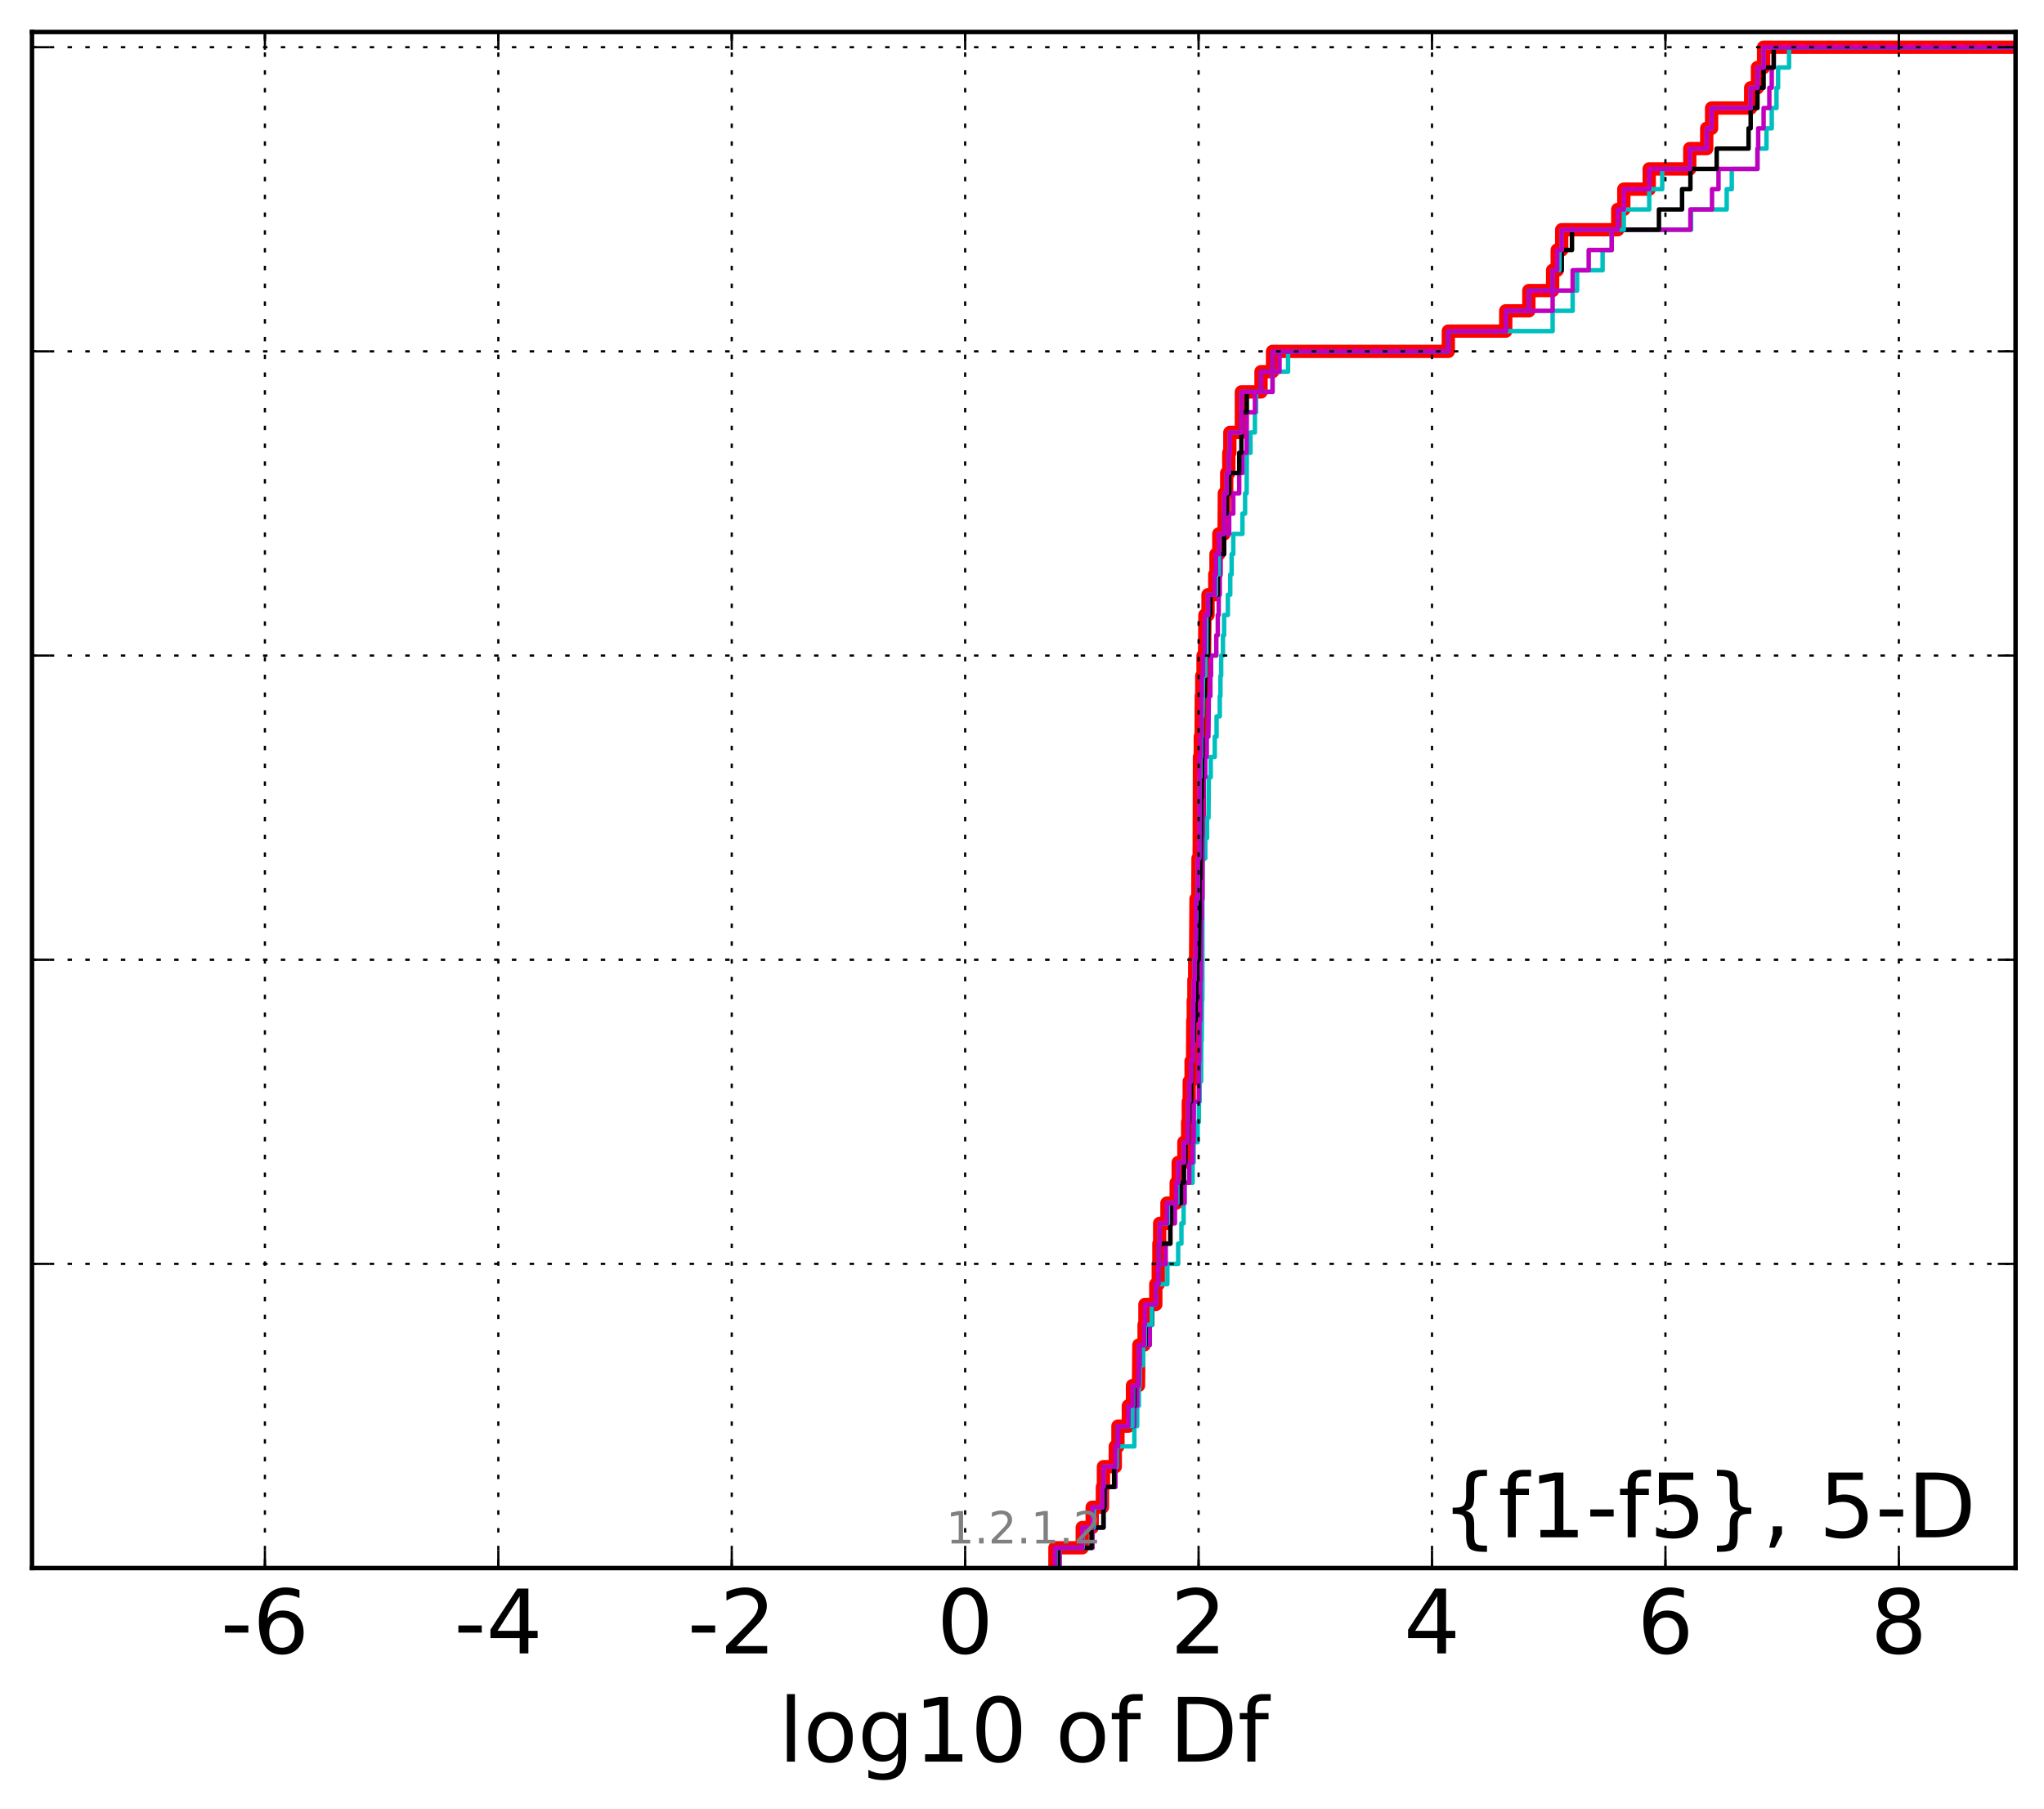 <?xml version="1.0" encoding="utf-8" standalone="no"?>
<!DOCTYPE svg PUBLIC "-//W3C//DTD SVG 1.1//EN"
  "http://www.w3.org/Graphics/SVG/1.1/DTD/svg11.dtd">
<!-- Created with matplotlib (http://matplotlib.org/) -->
<svg height="407pt" version="1.1" viewBox="0 0 460 407" width="460pt" xmlns="http://www.w3.org/2000/svg" xmlns:xlink="http://www.w3.org/1999/xlink">
 <defs>
  <style type="text/css">
*{stroke-linecap:butt;stroke-linejoin:round;stroke-miterlimit:100000;}
  </style>
 </defs>
 <g id="figure_1">
  <g id="patch_1">
   <path d="M 0 407.712 
L 460.8 407.712 
L 460.8 0 
L 0 0 
z
" style="fill:#ffffff;"/>
  </g>
  <g id="axes_1">
   <g id="patch_2">
    <path d="M 7.2 352.8 
L 453.6 352.8 
L 453.6 7.2 
L 7.2 7.2 
z
" style="fill:#ffffff;"/>
   </g>
   <g id="line2d_1">
    <path clip-path="url(#pb4bf74ce13)" d="M 237.415 352.8 
L 237.415 348.238 
L 243.56 348.238 
L 243.56 343.675 
L 245.795 343.675 
L 245.795 339.113 
L 248.097 339.113 
L 248.097 334.55 
L 248.33 334.55 
L 248.33 329.988 
L 250.994 329.988 
L 250.994 325.426 
L 251.594 325.426 
L 251.594 320.863 
L 253.936 320.863 
L 253.936 316.301 
L 254.866 316.301 
L 254.866 311.739 
L 256.217 311.739 
L 256.306 302.614 
L 257.477 302.614 
L 257.477 298.051 
L 257.67 298.051 
L 257.67 293.489 
L 260.111 293.489 
L 260.111 288.927 
L 260.667 288.927 
L 260.667 284.364 
L 260.811 284.364 
L 260.811 279.802 
L 260.984 279.802 
L 260.984 275.24 
L 262.625 275.24 
L 262.625 270.677 
L 264.7 270.677 
L 264.7 266.115 
L 265.158 266.115 
L 265.158 261.552 
L 266.434 261.552 
L 266.434 256.99 
L 267.28 256.99 
L 267.28 252.428 
L 267.429 252.428 
L 267.429 247.865 
L 267.64 247.865 
L 267.64 243.303 
L 268.057 243.303 
L 268.057 238.741 
L 268.393 238.741 
L 268.437 229.616 
L 268.545 229.616 
L 268.545 225.053 
L 268.688 225.053 
L 268.688 220.491 
L 268.865 220.491 
L 268.865 215.929 
L 269.07 215.929 
L 269.165 202.242 
L 269.566 202.242 
L 269.615 193.117 
L 269.878 193.117 
L 269.937 170.305 
L 270.129 170.305 
L 270.129 165.743 
L 270.311 165.743 
L 270.354 156.618 
L 270.459 156.618 
L 270.459 152.055 
L 270.749 152.055 
L 270.749 147.493 
L 271.084 147.493 
L 271.164 138.368 
L 271.866 138.368 
L 271.866 133.806 
L 273.383 133.806 
L 273.383 129.244 
L 273.662 129.244 
L 273.662 124.681 
L 274.295 124.681 
L 274.295 120.119 
L 275.486 120.119 
L 275.532 110.994 
L 276.066 110.994 
L 276.066 106.432 
L 276.542 106.432 
L 276.542 101.869 
L 276.777 101.869 
L 276.777 97.307 
L 279.373 97.307 
L 279.373 88.182 
L 283.793 88.182 
L 283.793 83.62 
L 286.385 83.62 
L 286.385 79.057 
L 325.945 79.057 
L 325.945 74.495 
L 338.867 74.495 
L 338.867 69.933 
L 344.069 69.933 
L 344.069 65.37 
L 349.417 65.37 
L 349.417 60.808 
L 350.451 60.808 
L 350.451 56.246 
L 351.458 56.246 
L 351.458 51.683 
L 364.071 51.683 
L 364.071 47.121 
L 365.438 47.121 
L 365.438 42.558 
L 371.154 42.558 
L 371.154 37.996 
L 380.28 37.996 
L 380.28 33.434 
L 384.098 33.434 
L 384.098 28.871 
L 385.196 28.871 
L 385.196 24.309 
L 393.987 24.309 
L 393.987 19.747 
L 395.512 19.747 
L 395.512 15.184 
L 396.896 15.184 
L 396.896 10.622 
L 396.896 10.622 
L 453.6 10.622 
L 453.6 10.622 
" style="fill:none;stroke:#ff0000;stroke-linecap:square;stroke-width:3.0;"/>
   </g>
   <g id="line2d_2">
    <path clip-path="url(#pb4bf74ce13)" d="M 238.454 352.8 
L 238.454 348.238 
L 245.864 348.238 
L 245.864 343.675 
L 248.33 343.675 
L 248.33 339.113 
L 248.668 339.113 
L 248.668 334.55 
L 251.01 334.55 
L 251.01 329.988 
L 251.365 329.988 
L 251.365 325.426 
L 255.284 325.426 
L 255.284 320.863 
L 255.917 320.863 
L 255.917 316.301 
L 256.306 316.301 
L 256.306 311.739 
L 256.528 311.739 
L 256.528 307.176 
L 257.278 307.176 
L 257.278 302.614 
L 258.757 302.614 
L 258.757 298.051 
L 259.251 298.051 
L 259.251 293.489 
L 260.111 293.489 
L 260.111 288.927 
L 262.713 288.927 
L 262.713 284.364 
L 265.143 284.364 
L 265.143 279.802 
L 265.876 279.802 
L 265.876 275.24 
L 266.37 275.24 
L 266.37 270.677 
L 266.581 270.677 
L 266.581 266.115 
L 268.393 266.115 
L 268.393 261.552 
L 268.643 261.552 
L 268.643 256.99 
L 269.527 256.99 
L 269.527 252.428 
L 269.803 252.428 
L 269.803 247.865 
L 269.987 247.865 
L 269.987 243.303 
L 270.311 243.303 
L 270.348 234.178 
L 270.44 234.178 
L 270.511 225.053 
L 270.6 225.053 
L 270.6 193.117 
L 271.25 193.117 
L 271.25 188.554 
L 271.648 188.554 
L 271.648 183.992 
L 271.972 183.992 
L 272.048 174.867 
L 272.476 174.867 
L 272.476 170.305 
L 273.382 170.305 
L 273.382 165.743 
L 273.788 165.743 
L 273.788 161.18 
L 274.507 161.18 
L 274.507 156.618 
L 274.662 156.618 
L 274.662 152.055 
L 274.823 152.055 
L 274.823 147.493 
L 275.227 147.493 
L 275.227 142.931 
L 275.489 142.931 
L 275.489 138.368 
L 276.331 138.368 
L 276.331 133.806 
L 276.867 133.806 
L 276.867 129.244 
L 277.176 129.244 
L 277.176 124.681 
L 277.55 124.681 
L 277.55 120.119 
L 279.608 120.119 
L 279.608 115.556 
L 280.205 115.556 
L 280.205 110.994 
L 280.557 110.994 
L 280.596 101.869 
L 281.423 101.869 
L 281.423 97.307 
L 282.414 97.307 
L 282.414 92.745 
L 282.687 92.745 
L 282.687 88.182 
L 286.385 88.182 
L 286.385 83.62 
L 289.878 83.62 
L 289.878 79.057 
L 325.945 79.057 
L 325.945 74.495 
L 349.417 74.495 
L 349.417 69.933 
L 353.922 69.933 
L 353.922 65.37 
L 354.93 65.37 
L 354.93 60.808 
L 360.665 60.808 
L 360.665 56.246 
L 362.721 56.246 
L 362.721 51.683 
L 380.575 51.683 
L 380.575 47.121 
L 388.596 47.121 
L 388.596 42.558 
L 389.738 42.558 
L 389.738 37.996 
L 395.512 37.996 
L 395.512 33.434 
L 397.545 33.434 
L 397.545 28.871 
L 398.73 28.871 
L 398.73 24.309 
L 399.798 24.309 
L 399.798 19.747 
L 400.16 19.747 
L 400.16 15.184 
L 402.628 15.184 
L 402.628 10.622 
L 402.628 10.622 
L 453.6 10.622 
L 453.6 10.622 
" style="fill:none;stroke:#00bfbf;stroke-linecap:square;"/>
   </g>
   <g id="line2d_3">
    <path clip-path="url(#pb4bf74ce13)" d="M 238.454 352.8 
L 238.454 348.238 
L 245.864 348.238 
L 245.864 343.675 
L 248.33 343.675 
L 248.33 339.113 
L 248.668 339.113 
L 248.668 334.55 
L 251.01 334.55 
L 251.01 329.988 
L 251.365 329.988 
L 251.365 325.426 
L 251.594 325.426 
L 251.594 320.863 
L 255.284 320.863 
L 255.284 316.301 
L 255.917 316.301 
L 255.917 311.739 
L 256.306 311.739 
L 256.306 307.176 
L 256.528 307.176 
L 256.528 302.614 
L 258.757 302.614 
L 258.757 298.051 
L 259.251 298.051 
L 259.251 293.489 
L 260.111 293.489 
L 260.111 288.927 
L 260.667 288.927 
L 260.667 284.364 
L 262.343 284.364 
L 262.343 279.802 
L 263.388 279.802 
L 263.388 275.24 
L 264.414 275.24 
L 264.414 270.677 
L 266.581 270.677 
L 266.581 266.115 
L 267.64 266.115 
L 267.64 261.552 
L 268.393 261.552 
L 268.393 256.99 
L 268.643 256.99 
L 268.688 247.865 
L 269.773 247.865 
L 269.803 238.741 
L 269.901 238.741 
L 269.937 229.616 
L 270.124 229.616 
L 270.129 220.491 
L 270.239 220.491 
L 270.311 206.804 
L 270.459 206.804 
L 270.459 202.242 
L 270.6 202.242 
L 270.6 183.992 
L 270.764 183.992 
L 270.875 174.867 
L 271.25 174.867 
L 271.25 170.305 
L 271.586 170.305 
L 271.586 165.743 
L 271.954 165.743 
L 272.048 156.618 
L 272.395 156.618 
L 272.395 152.055 
L 272.549 152.055 
L 272.549 147.493 
L 273.73 147.493 
L 273.73 142.931 
L 274.06 142.931 
L 274.06 138.368 
L 274.27 138.368 
L 274.27 133.806 
L 274.507 133.806 
L 274.507 129.244 
L 274.662 129.244 
L 274.662 124.681 
L 275.489 124.681 
L 275.489 120.119 
L 276.631 120.119 
L 276.631 115.556 
L 277.55 115.556 
L 277.55 110.994 
L 278.883 110.994 
L 278.883 106.432 
L 279.608 106.432 
L 279.608 101.869 
L 280.54 101.869 
L 280.596 92.745 
L 282.414 92.745 
L 282.414 88.182 
L 286.385 88.182 
L 286.385 83.62 
L 287.959 83.62 
L 287.959 79.057 
L 325.945 79.057 
L 325.945 74.495 
L 338.867 74.495 
L 338.867 69.933 
L 349.417 69.933 
L 349.417 65.37 
L 353.922 65.37 
L 353.922 60.808 
L 357.534 60.808 
L 357.534 56.246 
L 362.721 56.246 
L 362.721 51.683 
L 380.426 51.683 
L 380.426 47.121 
L 385.288 47.121 
L 385.288 42.558 
L 386.748 42.558 
L 386.748 37.996 
L 395.512 37.996 
L 395.512 33.434 
L 395.678 33.434 
L 395.678 28.871 
L 396.896 28.871 
L 396.896 24.309 
L 398.19 24.309 
L 398.19 19.747 
L 398.73 19.747 
L 398.73 15.184 
L 399.176 15.184 
L 399.176 10.622 
L 399.176 10.622 
L 453.6 10.622 
L 453.6 10.622 
" style="fill:none;stroke:#bf00bf;stroke-linecap:square;"/>
   </g>
   <g id="line2d_4">
    <path clip-path="url(#pb4bf74ce13)" d="M 238.132 352.8 
L 238.132 348.238 
L 245.639 348.238 
L 245.639 343.675 
L 248.33 343.675 
L 248.33 339.113 
L 248.555 339.113 
L 248.555 334.55 
L 250.725 334.55 
L 250.725 329.988 
L 251.29 329.988 
L 251.29 325.426 
L 251.594 325.426 
L 251.594 320.863 
L 254.866 320.863 
L 254.866 316.301 
L 255.284 316.301 
L 255.284 311.739 
L 256.217 311.739 
L 256.306 302.614 
L 257.804 302.614 
L 257.804 298.051 
L 259.251 298.051 
L 259.251 293.489 
L 260.111 293.489 
L 260.111 288.927 
L 260.667 288.927 
L 260.667 284.364 
L 260.811 284.364 
L 260.811 279.802 
L 263.388 279.802 
L 263.388 275.24 
L 263.548 275.24 
L 263.548 270.677 
L 265.776 270.677 
L 265.776 266.115 
L 266.46 266.115 
L 266.46 261.552 
L 266.768 261.552 
L 266.768 256.99 
L 267.429 256.99 
L 267.429 252.428 
L 267.64 252.428 
L 267.64 247.865 
L 268.057 247.865 
L 268.057 243.303 
L 268.197 243.303 
L 268.197 238.741 
L 268.393 238.741 
L 268.393 234.178 
L 268.688 234.178 
L 268.688 229.616 
L 269.07 229.616 
L 269.07 225.053 
L 269.225 225.053 
L 269.225 220.491 
L 269.429 220.491 
L 269.429 215.929 
L 269.803 215.929 
L 269.901 206.804 
L 269.937 206.804 
L 269.937 197.679 
L 270.129 197.679 
L 270.239 188.554 
L 270.277 188.554 
L 270.311 179.43 
L 270.459 179.43 
L 270.495 170.305 
L 270.6 170.305 
L 270.6 161.18 
L 270.749 161.18 
L 270.749 156.618 
L 271.15 156.618 
L 271.25 147.493 
L 271.866 147.493 
L 271.948 138.368 
L 272.395 138.368 
L 272.395 133.806 
L 274.06 133.806 
L 274.06 129.244 
L 274.295 129.244 
L 274.295 124.681 
L 275.486 124.681 
L 275.489 115.556 
L 276.066 115.556 
L 276.066 110.994 
L 276.631 110.994 
L 276.631 106.432 
L 278.883 106.432 
L 278.883 101.869 
L 279.373 101.869 
L 279.373 92.745 
L 280.596 92.745 
L 280.596 88.182 
L 283.793 88.182 
L 283.793 83.62 
L 286.385 83.62 
L 286.385 79.057 
L 325.945 79.057 
L 325.945 74.495 
L 338.867 74.495 
L 338.867 69.933 
L 344.069 69.933 
L 344.069 65.37 
L 349.417 65.37 
L 349.417 60.808 
L 351.458 60.808 
L 351.458 56.246 
L 353.772 56.246 
L 353.772 51.683 
L 373.346 51.683 
L 373.346 47.121 
L 378.545 47.121 
L 378.545 42.558 
L 380.426 42.558 
L 380.426 37.996 
L 386.337 37.996 
L 386.337 33.434 
L 393.514 33.434 
L 393.514 28.871 
L 393.987 28.871 
L 393.987 24.309 
L 395.512 24.309 
L 395.512 19.747 
L 396.896 19.747 
L 396.896 15.184 
L 399.176 15.184 
L 399.176 10.622 
L 399.176 10.622 
L 453.6 10.622 
L 453.6 10.622 
" style="fill:none;stroke:#000000;stroke-linecap:square;"/>
   </g>
   <g id="line2d_5">
    <path clip-path="url(#pb4bf74ce13)" d="M 237.531 352.8 
L 237.531 348.238 
L 243.672 348.238 
L 243.672 343.675 
L 246.171 343.675 
L 246.171 339.113 
L 248.097 339.113 
L 248.097 334.55 
L 248.33 334.55 
L 248.33 329.988 
L 251.29 329.988 
L 251.29 325.426 
L 251.594 325.426 
L 251.594 320.863 
L 254.866 320.863 
L 254.866 316.301 
L 255.022 316.301 
L 255.022 311.739 
L 256.217 311.739 
L 256.306 302.614 
L 257.67 302.614 
L 257.67 298.051 
L 259.21 298.051 
L 259.21 293.489 
L 260.111 293.489 
L 260.111 288.927 
L 260.667 288.927 
L 260.667 284.364 
L 260.811 284.364 
L 260.811 279.802 
L 260.984 279.802 
L 260.984 275.24 
L 262.839 275.24 
L 262.839 270.677 
L 264.968 270.677 
L 264.968 266.115 
L 265.158 266.115 
L 265.158 261.552 
L 266.434 261.552 
L 266.434 256.99 
L 267.29 256.99 
L 267.29 252.428 
L 267.429 252.428 
L 267.429 247.865 
L 267.64 247.865 
L 267.64 243.303 
L 268.057 243.303 
L 268.057 238.741 
L 268.393 238.741 
L 268.437 229.616 
L 268.545 229.616 
L 268.545 225.053 
L 268.688 225.053 
L 268.688 220.491 
L 268.865 220.491 
L 268.865 215.929 
L 269.07 215.929 
L 269.165 206.804 
L 269.225 206.804 
L 269.225 202.242 
L 269.566 202.242 
L 269.615 193.117 
L 269.878 193.117 
L 269.937 174.867 
L 270.129 174.867 
L 270.129 170.305 
L 270.311 170.305 
L 270.311 165.743 
L 270.459 165.743 
L 270.459 161.18 
L 270.64 161.18 
L 270.749 152.055 
L 271.248 152.055 
L 271.248 147.493 
L 271.486 147.493 
L 271.497 138.368 
L 271.866 138.368 
L 271.866 133.806 
L 273.662 133.806 
L 273.662 129.244 
L 274.295 129.244 
L 274.309 120.119 
L 275.486 120.119 
L 275.532 110.994 
L 276.066 110.994 
L 276.066 106.432 
L 276.542 106.432 
L 276.542 101.869 
L 276.777 101.869 
L 276.777 97.307 
L 279.373 97.307 
L 279.373 88.182 
L 283.793 88.182 
L 283.793 83.62 
L 286.385 83.62 
L 286.385 79.057 
L 325.945 79.057 
L 325.945 74.495 
L 338.867 74.495 
L 338.867 69.933 
L 344.069 69.933 
L 344.069 65.37 
L 349.417 65.37 
L 349.417 60.808 
L 350.966 60.808 
L 350.966 56.246 
L 351.458 56.246 
L 351.458 51.683 
L 365.438 51.683 
L 365.438 47.121 
L 371.154 47.121 
L 371.154 42.558 
L 374.082 42.558 
L 374.082 37.996 
L 380.28 37.996 
L 380.28 33.434 
L 384.098 33.434 
L 384.098 28.871 
L 385.196 28.871 
L 385.196 24.309 
L 393.987 24.309 
L 393.987 19.747 
L 395.512 19.747 
L 395.512 15.184 
L 396.896 15.184 
L 396.896 10.622 
L 396.896 10.622 
L 453.6 10.622 
L 453.6 10.622 
" style="fill:none;stroke:#00bfbf;stroke-linecap:square;"/>
   </g>
   <g id="line2d_6">
    <path clip-path="url(#pb4bf74ce13)" d="M 237.415 352.8 
L 237.415 348.238 
L 243.56 348.238 
L 243.56 343.675 
L 245.795 343.675 
L 245.795 339.113 
L 248.097 339.113 
L 248.097 334.55 
L 248.33 334.55 
L 248.33 329.988 
L 250.994 329.988 
L 250.994 325.426 
L 251.594 325.426 
L 251.594 320.863 
L 253.936 320.863 
L 253.936 316.301 
L 254.866 316.301 
L 254.866 311.739 
L 256.217 311.739 
L 256.306 302.614 
L 257.477 302.614 
L 257.477 298.051 
L 257.67 298.051 
L 257.67 293.489 
L 260.111 293.489 
L 260.111 288.927 
L 260.667 288.927 
L 260.667 284.364 
L 260.811 284.364 
L 260.811 279.802 
L 260.984 279.802 
L 260.984 275.24 
L 262.625 275.24 
L 262.625 270.677 
L 264.7 270.677 
L 264.7 266.115 
L 265.158 266.115 
L 265.158 261.552 
L 266.434 261.552 
L 266.434 256.99 
L 267.28 256.99 
L 267.28 252.428 
L 267.429 252.428 
L 267.429 247.865 
L 267.64 247.865 
L 267.64 243.303 
L 268.057 243.303 
L 268.057 238.741 
L 268.393 238.741 
L 268.437 229.616 
L 268.545 229.616 
L 268.545 225.053 
L 268.688 225.053 
L 268.688 220.491 
L 268.865 220.491 
L 268.865 215.929 
L 269.07 215.929 
L 269.165 202.242 
L 269.566 202.242 
L 269.615 193.117 
L 269.878 193.117 
L 269.937 170.305 
L 270.129 170.305 
L 270.129 165.743 
L 270.311 165.743 
L 270.354 156.618 
L 270.459 156.618 
L 270.459 152.055 
L 270.749 152.055 
L 270.749 147.493 
L 271.084 147.493 
L 271.164 138.368 
L 271.866 138.368 
L 271.866 133.806 
L 273.383 133.806 
L 273.383 129.244 
L 273.662 129.244 
L 273.662 124.681 
L 274.295 124.681 
L 274.295 120.119 
L 275.486 120.119 
L 275.532 110.994 
L 276.066 110.994 
L 276.066 106.432 
L 276.542 106.432 
L 276.542 101.869 
L 276.777 101.869 
L 276.777 97.307 
L 279.373 97.307 
L 279.373 88.182 
L 283.793 88.182 
L 283.793 83.62 
L 286.385 83.62 
L 286.385 79.057 
L 325.945 79.057 
L 325.945 74.495 
L 338.867 74.495 
L 338.867 69.933 
L 344.069 69.933 
L 344.069 65.37 
L 349.417 65.37 
L 349.417 60.808 
L 350.451 60.808 
L 350.451 56.246 
L 351.458 56.246 
L 351.458 51.683 
L 364.071 51.683 
L 364.071 47.121 
L 365.438 47.121 
L 365.438 42.558 
L 371.154 42.558 
L 371.154 37.996 
L 380.28 37.996 
L 380.28 33.434 
L 384.098 33.434 
L 384.098 28.871 
L 385.196 28.871 
L 385.196 24.309 
L 393.987 24.309 
L 393.987 19.747 
L 395.512 19.747 
L 395.512 15.184 
L 396.896 15.184 
L 396.896 10.622 
L 396.896 10.622 
L 453.6 10.622 
L 453.6 10.622 
" style="fill:none;stroke:#bf00bf;stroke-linecap:square;"/>
   </g>
   <g id="patch_3">
    <path d="M 7.2 7.2 
L 453.6 7.2 
" style="fill:none;stroke:#000000;stroke-linecap:square;stroke-linejoin:miter;"/>
   </g>
   <g id="patch_4">
    <path d="M 453.6 352.8 
L 453.6 7.2 
" style="fill:none;stroke:#000000;stroke-linecap:square;stroke-linejoin:miter;"/>
   </g>
   <g id="patch_5">
    <path d="M 7.2 352.8 
L 453.6 352.8 
" style="fill:none;stroke:#000000;stroke-linecap:square;stroke-linejoin:miter;"/>
   </g>
   <g id="patch_6">
    <path d="M 7.2 352.8 
L 7.2 7.2 
" style="fill:none;stroke:#000000;stroke-linecap:square;stroke-linejoin:miter;"/>
   </g>
   <g id="matplotlib.axis_1">
    <g id="xtick_1">
     <g id="line2d_7">
      <path clip-path="url(#pb4bf74ce13)" d="M 59.617 352.8 
L 59.617 7.2 
" style="fill:none;stroke:#000000;stroke-dasharray:1,3;stroke-dashoffset:0.0;stroke-width:0.5;"/>
     </g>
     <g id="line2d_8">
      <defs>
       <path d="M 0 0 
L 0 -4 
" id="mf0ffebb6ad" style="stroke:#000000;stroke-width:0.5;"/>
      </defs>
      <g>
       <use style="stroke:#000000;stroke-width:0.5;" x="59.617" xlink:href="#mf0ffebb6ad" y="352.8"/>
      </g>
     </g>
     <g id="line2d_9">
      <defs>
       <path d="M 0 0 
L 0 4 
" id="m98e104ae03" style="stroke:#000000;stroke-width:0.5;"/>
      </defs>
      <g>
       <use style="stroke:#000000;stroke-width:0.5;" x="59.617" xlink:href="#m98e104ae03" y="7.2"/>
      </g>
     </g>
     <g id="text_1">
      <!-- -6 -->
      <defs>
       <path d="M 33.016 40.375 
Q 26.375 40.375 22.484 35.828 
Q 18.609 31.297 18.609 23.391 
Q 18.609 15.531 22.484 10.953 
Q 26.375 6.391 33.016 6.391 
Q 39.656 6.391 43.531 10.953 
Q 47.406 15.531 47.406 23.391 
Q 47.406 31.297 43.531 35.828 
Q 39.656 40.375 33.016 40.375 
M 52.594 71.297 
L 52.594 62.312 
Q 48.875 64.062 45.094 64.984 
Q 41.312 65.922 37.594 65.922 
Q 27.828 65.922 22.672 59.328 
Q 17.531 52.734 16.797 39.406 
Q 19.672 43.656 24.016 45.922 
Q 28.375 48.188 33.594 48.188 
Q 44.578 48.188 50.953 41.516 
Q 57.328 34.859 57.328 23.391 
Q 57.328 12.156 50.688 5.359 
Q 44.047 -1.422 33.016 -1.422 
Q 20.359 -1.422 13.672 8.266 
Q 6.984 17.969 6.984 36.375 
Q 6.984 53.656 15.188 63.938 
Q 23.391 74.219 37.203 74.219 
Q 40.922 74.219 44.703 73.484 
Q 48.484 72.75 52.594 71.297 
" id="BitstreamVeraSans-Roman-36"/>
       <path d="M 4.891 31.391 
L 31.203 31.391 
L 31.203 23.391 
L 4.891 23.391 
z
" id="BitstreamVeraSans-Roman-2d"/>
      </defs>
      <g transform="translate(49.647 371.997)scale(0.2 -0.2)">
       <use xlink:href="#BitstreamVeraSans-Roman-2d"/>
       <use x="36.084" xlink:href="#BitstreamVeraSans-Roman-36"/>
      </g>
     </g>
    </g>
    <g id="xtick_2">
     <g id="line2d_10">
      <path clip-path="url(#pb4bf74ce13)" d="M 112.148 352.8 
L 112.148 7.2 
" style="fill:none;stroke:#000000;stroke-dasharray:1,3;stroke-dashoffset:0.0;stroke-width:0.5;"/>
     </g>
     <g id="line2d_11">
      <g>
       <use style="stroke:#000000;stroke-width:0.5;" x="112.148" xlink:href="#mf0ffebb6ad" y="352.8"/>
      </g>
     </g>
     <g id="line2d_12">
      <g>
       <use style="stroke:#000000;stroke-width:0.5;" x="112.148" xlink:href="#m98e104ae03" y="7.2"/>
      </g>
     </g>
     <g id="text_2">
      <!-- -4 -->
      <defs>
       <path d="M 37.797 64.312 
L 12.891 25.391 
L 37.797 25.391 
z
M 35.203 72.906 
L 47.609 72.906 
L 47.609 25.391 
L 58.016 25.391 
L 58.016 17.188 
L 47.609 17.188 
L 47.609 0 
L 37.797 0 
L 37.797 17.188 
L 4.891 17.188 
L 4.891 26.703 
z
" id="BitstreamVeraSans-Roman-34"/>
      </defs>
      <g transform="translate(102.178 371.997)scale(0.2 -0.2)">
       <use xlink:href="#BitstreamVeraSans-Roman-2d"/>
       <use x="36.084" xlink:href="#BitstreamVeraSans-Roman-34"/>
      </g>
     </g>
    </g>
    <g id="xtick_3">
     <g id="line2d_13">
      <path clip-path="url(#pb4bf74ce13)" d="M 164.679 352.8 
L 164.679 7.2 
" style="fill:none;stroke:#000000;stroke-dasharray:1,3;stroke-dashoffset:0.0;stroke-width:0.5;"/>
     </g>
     <g id="line2d_14">
      <g>
       <use style="stroke:#000000;stroke-width:0.5;" x="164.679" xlink:href="#mf0ffebb6ad" y="352.8"/>
      </g>
     </g>
     <g id="line2d_15">
      <g>
       <use style="stroke:#000000;stroke-width:0.5;" x="164.679" xlink:href="#m98e104ae03" y="7.2"/>
      </g>
     </g>
     <g id="text_3">
      <!-- -2 -->
      <defs>
       <path d="M 19.188 8.297 
L 53.609 8.297 
L 53.609 0 
L 7.328 0 
L 7.328 8.297 
Q 12.938 14.109 22.625 23.891 
Q 32.328 33.688 34.812 36.531 
Q 39.547 41.844 41.422 45.531 
Q 43.312 49.219 43.312 52.781 
Q 43.312 58.594 39.234 62.25 
Q 35.156 65.922 28.609 65.922 
Q 23.969 65.922 18.812 64.312 
Q 13.672 62.703 7.812 59.422 
L 7.812 69.391 
Q 13.766 71.781 18.938 73 
Q 24.125 74.219 28.422 74.219 
Q 39.75 74.219 46.484 68.547 
Q 53.219 62.891 53.219 53.422 
Q 53.219 48.922 51.531 44.891 
Q 49.859 40.875 45.406 35.406 
Q 44.188 33.984 37.641 27.219 
Q 31.109 20.453 19.188 8.297 
" id="BitstreamVeraSans-Roman-32"/>
      </defs>
      <g transform="translate(154.709 371.997)scale(0.2 -0.2)">
       <use xlink:href="#BitstreamVeraSans-Roman-2d"/>
       <use x="36.084" xlink:href="#BitstreamVeraSans-Roman-32"/>
      </g>
     </g>
    </g>
    <g id="xtick_4">
     <g id="line2d_16">
      <path clip-path="url(#pb4bf74ce13)" d="M 217.21 352.8 
L 217.21 7.2 
" style="fill:none;stroke:#000000;stroke-dasharray:1,3;stroke-dashoffset:0.0;stroke-width:0.5;"/>
     </g>
     <g id="line2d_17">
      <g>
       <use style="stroke:#000000;stroke-width:0.5;" x="217.21" xlink:href="#mf0ffebb6ad" y="352.8"/>
      </g>
     </g>
     <g id="line2d_18">
      <g>
       <use style="stroke:#000000;stroke-width:0.5;" x="217.21" xlink:href="#m98e104ae03" y="7.2"/>
      </g>
     </g>
     <g id="text_4">
      <!-- 0 -->
      <defs>
       <path d="M 31.781 66.406 
Q 24.172 66.406 20.328 58.906 
Q 16.5 51.422 16.5 36.375 
Q 16.5 21.391 20.328 13.891 
Q 24.172 6.391 31.781 6.391 
Q 39.453 6.391 43.281 13.891 
Q 47.125 21.391 47.125 36.375 
Q 47.125 51.422 43.281 58.906 
Q 39.453 66.406 31.781 66.406 
M 31.781 74.219 
Q 44.047 74.219 50.516 64.516 
Q 56.984 54.828 56.984 36.375 
Q 56.984 17.969 50.516 8.266 
Q 44.047 -1.422 31.781 -1.422 
Q 19.531 -1.422 13.062 8.266 
Q 6.594 17.969 6.594 36.375 
Q 6.594 54.828 13.062 64.516 
Q 19.531 74.219 31.781 74.219 
" id="BitstreamVeraSans-Roman-30"/>
      </defs>
      <g transform="translate(210.848 371.997)scale(0.2 -0.2)">
       <use xlink:href="#BitstreamVeraSans-Roman-30"/>
      </g>
     </g>
    </g>
    <g id="xtick_5">
     <g id="line2d_19">
      <path clip-path="url(#pb4bf74ce13)" d="M 269.741 352.8 
L 269.741 7.2 
" style="fill:none;stroke:#000000;stroke-dasharray:1,3;stroke-dashoffset:0.0;stroke-width:0.5;"/>
     </g>
     <g id="line2d_20">
      <g>
       <use style="stroke:#000000;stroke-width:0.5;" x="269.741" xlink:href="#mf0ffebb6ad" y="352.8"/>
      </g>
     </g>
     <g id="line2d_21">
      <g>
       <use style="stroke:#000000;stroke-width:0.5;" x="269.741" xlink:href="#m98e104ae03" y="7.2"/>
      </g>
     </g>
     <g id="text_5">
      <!-- 2 -->
      <g transform="translate(263.379 371.997)scale(0.2 -0.2)">
       <use xlink:href="#BitstreamVeraSans-Roman-32"/>
      </g>
     </g>
    </g>
    <g id="xtick_6">
     <g id="line2d_22">
      <path clip-path="url(#pb4bf74ce13)" d="M 322.272 352.8 
L 322.272 7.2 
" style="fill:none;stroke:#000000;stroke-dasharray:1,3;stroke-dashoffset:0.0;stroke-width:0.5;"/>
     </g>
     <g id="line2d_23">
      <g>
       <use style="stroke:#000000;stroke-width:0.5;" x="322.272" xlink:href="#mf0ffebb6ad" y="352.8"/>
      </g>
     </g>
     <g id="line2d_24">
      <g>
       <use style="stroke:#000000;stroke-width:0.5;" x="322.272" xlink:href="#m98e104ae03" y="7.2"/>
      </g>
     </g>
     <g id="text_6">
      <!-- 4 -->
      <g transform="translate(315.91 371.997)scale(0.2 -0.2)">
       <use xlink:href="#BitstreamVeraSans-Roman-34"/>
      </g>
     </g>
    </g>
    <g id="xtick_7">
     <g id="line2d_25">
      <path clip-path="url(#pb4bf74ce13)" d="M 374.803 352.8 
L 374.803 7.2 
" style="fill:none;stroke:#000000;stroke-dasharray:1,3;stroke-dashoffset:0.0;stroke-width:0.5;"/>
     </g>
     <g id="line2d_26">
      <g>
       <use style="stroke:#000000;stroke-width:0.5;" x="374.803" xlink:href="#mf0ffebb6ad" y="352.8"/>
      </g>
     </g>
     <g id="line2d_27">
      <g>
       <use style="stroke:#000000;stroke-width:0.5;" x="374.803" xlink:href="#m98e104ae03" y="7.2"/>
      </g>
     </g>
     <g id="text_7">
      <!-- 6 -->
      <g transform="translate(368.441 371.997)scale(0.2 -0.2)">
       <use xlink:href="#BitstreamVeraSans-Roman-36"/>
      </g>
     </g>
    </g>
    <g id="xtick_8">
     <g id="line2d_28">
      <path clip-path="url(#pb4bf74ce13)" d="M 427.334 352.8 
L 427.334 7.2 
" style="fill:none;stroke:#000000;stroke-dasharray:1,3;stroke-dashoffset:0.0;stroke-width:0.5;"/>
     </g>
     <g id="line2d_29">
      <g>
       <use style="stroke:#000000;stroke-width:0.5;" x="427.334" xlink:href="#mf0ffebb6ad" y="352.8"/>
      </g>
     </g>
     <g id="line2d_30">
      <g>
       <use style="stroke:#000000;stroke-width:0.5;" x="427.334" xlink:href="#m98e104ae03" y="7.2"/>
      </g>
     </g>
     <g id="text_8">
      <!-- 8 -->
      <defs>
       <path d="M 31.781 34.625 
Q 24.75 34.625 20.719 30.859 
Q 16.703 27.094 16.703 20.516 
Q 16.703 13.922 20.719 10.156 
Q 24.75 6.391 31.781 6.391 
Q 38.812 6.391 42.859 10.172 
Q 46.922 13.969 46.922 20.516 
Q 46.922 27.094 42.891 30.859 
Q 38.875 34.625 31.781 34.625 
M 21.922 38.812 
Q 15.578 40.375 12.031 44.719 
Q 8.5 49.078 8.5 55.328 
Q 8.5 64.062 14.719 69.141 
Q 20.953 74.219 31.781 74.219 
Q 42.672 74.219 48.875 69.141 
Q 55.078 64.062 55.078 55.328 
Q 55.078 49.078 51.531 44.719 
Q 48 40.375 41.703 38.812 
Q 48.828 37.156 52.797 32.312 
Q 56.781 27.484 56.781 20.516 
Q 56.781 9.906 50.312 4.234 
Q 43.844 -1.422 31.781 -1.422 
Q 19.734 -1.422 13.25 4.234 
Q 6.781 9.906 6.781 20.516 
Q 6.781 27.484 10.781 32.312 
Q 14.797 37.156 21.922 38.812 
M 18.312 54.391 
Q 18.312 48.734 21.844 45.562 
Q 25.391 42.391 31.781 42.391 
Q 38.141 42.391 41.719 45.562 
Q 45.312 48.734 45.312 54.391 
Q 45.312 60.062 41.719 63.234 
Q 38.141 66.406 31.781 66.406 
Q 25.391 66.406 21.844 63.234 
Q 18.312 60.062 18.312 54.391 
" id="BitstreamVeraSans-Roman-38"/>
      </defs>
      <g transform="translate(420.972 371.997)scale(0.2 -0.2)">
       <use xlink:href="#BitstreamVeraSans-Roman-38"/>
      </g>
     </g>
    </g>
    <g id="xtick_9">
     <g id="line2d_31">
      <defs>
       <path d="M 0 0 
L 0 -2 
" id="m9cc08c3ad8" style="stroke:#000000;stroke-width:0.5;"/>
      </defs>
      <g>
       <use style="stroke:#000000;stroke-width:0.5;" x="59.617" xlink:href="#m9cc08c3ad8" y="352.8"/>
      </g>
     </g>
     <g id="line2d_32">
      <defs>
       <path d="M 0 0 
L 0 2 
" id="m63bf283f28" style="stroke:#000000;stroke-width:0.5;"/>
      </defs>
      <g>
       <use style="stroke:#000000;stroke-width:0.5;" x="59.617" xlink:href="#m63bf283f28" y="7.2"/>
      </g>
     </g>
    </g>
    <g id="xtick_10">
     <g id="line2d_33">
      <g>
       <use style="stroke:#000000;stroke-width:0.5;" x="112.148" xlink:href="#m9cc08c3ad8" y="352.8"/>
      </g>
     </g>
     <g id="line2d_34">
      <g>
       <use style="stroke:#000000;stroke-width:0.5;" x="112.148" xlink:href="#m63bf283f28" y="7.2"/>
      </g>
     </g>
    </g>
    <g id="xtick_11">
     <g id="line2d_35">
      <g>
       <use style="stroke:#000000;stroke-width:0.5;" x="164.679" xlink:href="#m9cc08c3ad8" y="352.8"/>
      </g>
     </g>
     <g id="line2d_36">
      <g>
       <use style="stroke:#000000;stroke-width:0.5;" x="164.679" xlink:href="#m63bf283f28" y="7.2"/>
      </g>
     </g>
    </g>
    <g id="xtick_12">
     <g id="line2d_37">
      <g>
       <use style="stroke:#000000;stroke-width:0.5;" x="217.21" xlink:href="#m9cc08c3ad8" y="352.8"/>
      </g>
     </g>
     <g id="line2d_38">
      <g>
       <use style="stroke:#000000;stroke-width:0.5;" x="217.21" xlink:href="#m63bf283f28" y="7.2"/>
      </g>
     </g>
    </g>
    <g id="xtick_13">
     <g id="line2d_39">
      <g>
       <use style="stroke:#000000;stroke-width:0.5;" x="269.741" xlink:href="#m9cc08c3ad8" y="352.8"/>
      </g>
     </g>
     <g id="line2d_40">
      <g>
       <use style="stroke:#000000;stroke-width:0.5;" x="269.741" xlink:href="#m63bf283f28" y="7.2"/>
      </g>
     </g>
    </g>
    <g id="xtick_14">
     <g id="line2d_41">
      <g>
       <use style="stroke:#000000;stroke-width:0.5;" x="322.272" xlink:href="#m9cc08c3ad8" y="352.8"/>
      </g>
     </g>
     <g id="line2d_42">
      <g>
       <use style="stroke:#000000;stroke-width:0.5;" x="322.272" xlink:href="#m63bf283f28" y="7.2"/>
      </g>
     </g>
    </g>
    <g id="xtick_15">
     <g id="line2d_43">
      <g>
       <use style="stroke:#000000;stroke-width:0.5;" x="374.803" xlink:href="#m9cc08c3ad8" y="352.8"/>
      </g>
     </g>
     <g id="line2d_44">
      <g>
       <use style="stroke:#000000;stroke-width:0.5;" x="374.803" xlink:href="#m63bf283f28" y="7.2"/>
      </g>
     </g>
    </g>
    <g id="xtick_16">
     <g id="line2d_45">
      <g>
       <use style="stroke:#000000;stroke-width:0.5;" x="427.334" xlink:href="#m9cc08c3ad8" y="352.8"/>
      </g>
     </g>
     <g id="line2d_46">
      <g>
       <use style="stroke:#000000;stroke-width:0.5;" x="427.334" xlink:href="#m63bf283f28" y="7.2"/>
      </g>
     </g>
    </g>
    <g id="text_9">
     <!-- log10 of Df -->
     <defs>
      <path id="BitstreamVeraSans-Roman-20"/>
      <path d="M 12.406 8.297 
L 28.516 8.297 
L 28.516 63.922 
L 10.984 60.406 
L 10.984 69.391 
L 28.422 72.906 
L 38.281 72.906 
L 38.281 8.297 
L 54.391 8.297 
L 54.391 0 
L 12.406 0 
z
" id="BitstreamVeraSans-Roman-31"/>
      <path d="M 30.609 48.391 
Q 23.391 48.391 19.188 42.75 
Q 14.984 37.109 14.984 27.297 
Q 14.984 17.484 19.156 11.844 
Q 23.344 6.203 30.609 6.203 
Q 37.797 6.203 41.984 11.859 
Q 46.188 17.531 46.188 27.297 
Q 46.188 37.016 41.984 42.703 
Q 37.797 48.391 30.609 48.391 
M 30.609 56 
Q 42.328 56 49.016 48.375 
Q 55.719 40.766 55.719 27.297 
Q 55.719 13.875 49.016 6.219 
Q 42.328 -1.422 30.609 -1.422 
Q 18.844 -1.422 12.172 6.219 
Q 5.516 13.875 5.516 27.297 
Q 5.516 40.766 12.172 48.375 
Q 18.844 56 30.609 56 
" id="BitstreamVeraSans-Roman-6f"/>
      <path d="M 9.422 75.984 
L 18.406 75.984 
L 18.406 0 
L 9.422 0 
z
" id="BitstreamVeraSans-Roman-6c"/>
      <path d="M 19.672 64.797 
L 19.672 8.109 
L 31.594 8.109 
Q 46.688 8.109 53.688 14.938 
Q 60.688 21.781 60.688 36.531 
Q 60.688 51.172 53.688 57.984 
Q 46.688 64.797 31.594 64.797 
z
M 9.812 72.906 
L 30.078 72.906 
Q 51.266 72.906 61.172 64.094 
Q 71.094 55.281 71.094 36.531 
Q 71.094 17.672 61.125 8.828 
Q 51.172 0 30.078 0 
L 9.812 0 
z
" id="BitstreamVeraSans-Roman-44"/>
      <path d="M 45.406 27.984 
Q 45.406 37.75 41.375 43.109 
Q 37.359 48.484 30.078 48.484 
Q 22.859 48.484 18.828 43.109 
Q 14.797 37.75 14.797 27.984 
Q 14.797 18.266 18.828 12.891 
Q 22.859 7.516 30.078 7.516 
Q 37.359 7.516 41.375 12.891 
Q 45.406 18.266 45.406 27.984 
M 54.391 6.781 
Q 54.391 -7.172 48.188 -13.984 
Q 42 -20.797 29.203 -20.797 
Q 24.469 -20.797 20.266 -20.094 
Q 16.062 -19.391 12.109 -17.922 
L 12.109 -9.188 
Q 16.062 -11.328 19.922 -12.344 
Q 23.781 -13.375 27.781 -13.375 
Q 36.625 -13.375 41.016 -8.766 
Q 45.406 -4.156 45.406 5.172 
L 45.406 9.625 
Q 42.625 4.781 38.281 2.391 
Q 33.938 0 27.875 0 
Q 17.828 0 11.672 7.656 
Q 5.516 15.328 5.516 27.984 
Q 5.516 40.672 11.672 48.328 
Q 17.828 56 27.875 56 
Q 33.938 56 38.281 53.609 
Q 42.625 51.219 45.406 46.391 
L 45.406 54.688 
L 54.391 54.688 
z
" id="BitstreamVeraSans-Roman-67"/>
      <path d="M 37.109 75.984 
L 37.109 68.5 
L 28.516 68.5 
Q 23.688 68.5 21.797 66.547 
Q 19.922 64.594 19.922 59.516 
L 19.922 54.688 
L 34.719 54.688 
L 34.719 47.703 
L 19.922 47.703 
L 19.922 0 
L 10.891 0 
L 10.891 47.703 
L 2.297 47.703 
L 2.297 54.688 
L 10.891 54.688 
L 10.891 58.5 
Q 10.891 67.625 15.141 71.797 
Q 19.391 75.984 28.609 75.984 
z
" id="BitstreamVeraSans-Roman-66"/>
     </defs>
     <g transform="translate(175.214 396.353)scale(0.2 -0.2)">
      <use xlink:href="#BitstreamVeraSans-Roman-6c"/>
      <use x="27.783" xlink:href="#BitstreamVeraSans-Roman-6f"/>
      <use x="88.965" xlink:href="#BitstreamVeraSans-Roman-67"/>
      <use x="152.441" xlink:href="#BitstreamVeraSans-Roman-31"/>
      <use x="216.064" xlink:href="#BitstreamVeraSans-Roman-30"/>
      <use x="279.688" xlink:href="#BitstreamVeraSans-Roman-20"/>
      <use x="311.475" xlink:href="#BitstreamVeraSans-Roman-6f"/>
      <use x="372.656" xlink:href="#BitstreamVeraSans-Roman-66"/>
      <use x="407.861" xlink:href="#BitstreamVeraSans-Roman-20"/>
      <use x="439.648" xlink:href="#BitstreamVeraSans-Roman-44"/>
      <use x="516.65" xlink:href="#BitstreamVeraSans-Roman-66"/>
     </g>
    </g>
   </g>
   <g id="matplotlib.axis_2">
    <g id="ytick_1">
     <g id="line2d_47">
      <path clip-path="url(#pb4bf74ce13)" d="M 7.2 352.8 
L 453.6 352.8 
" style="fill:none;stroke:#000000;stroke-dasharray:1,3;stroke-dashoffset:0.0;stroke-width:0.5;"/>
     </g>
     <g id="line2d_48">
      <defs>
       <path d="M 0 0 
L 4 0 
" id="m1401300ceb" style="stroke:#000000;stroke-width:0.5;"/>
      </defs>
      <g>
       <use style="stroke:#000000;stroke-width:0.5;" x="7.2" xlink:href="#m1401300ceb" y="352.8"/>
      </g>
     </g>
     <g id="line2d_49">
      <defs>
       <path d="M 0 0 
L -4 0 
" id="m5c59a671e9" style="stroke:#000000;stroke-width:0.5;"/>
      </defs>
      <g>
       <use style="stroke:#000000;stroke-width:0.5;" x="453.6" xlink:href="#m5c59a671e9" y="352.8"/>
      </g>
     </g>
    </g>
    <g id="ytick_2">
     <g id="line2d_50">
      <path clip-path="url(#pb4bf74ce13)" d="M 7.2 284.364 
L 453.6 284.364 
" style="fill:none;stroke:#000000;stroke-dasharray:1,3;stroke-dashoffset:0.0;stroke-width:0.5;"/>
     </g>
     <g id="line2d_51">
      <g>
       <use style="stroke:#000000;stroke-width:0.5;" x="7.2" xlink:href="#m1401300ceb" y="284.364"/>
      </g>
     </g>
     <g id="line2d_52">
      <g>
       <use style="stroke:#000000;stroke-width:0.5;" x="453.6" xlink:href="#m5c59a671e9" y="284.364"/>
      </g>
     </g>
    </g>
    <g id="ytick_3">
     <g id="line2d_53">
      <path clip-path="url(#pb4bf74ce13)" d="M 7.2 215.929 
L 453.6 215.929 
" style="fill:none;stroke:#000000;stroke-dasharray:1,3;stroke-dashoffset:0.0;stroke-width:0.5;"/>
     </g>
     <g id="line2d_54">
      <g>
       <use style="stroke:#000000;stroke-width:0.5;" x="7.2" xlink:href="#m1401300ceb" y="215.929"/>
      </g>
     </g>
     <g id="line2d_55">
      <g>
       <use style="stroke:#000000;stroke-width:0.5;" x="453.6" xlink:href="#m5c59a671e9" y="215.929"/>
      </g>
     </g>
    </g>
    <g id="ytick_4">
     <g id="line2d_56">
      <path clip-path="url(#pb4bf74ce13)" d="M 7.2 147.493 
L 453.6 147.493 
" style="fill:none;stroke:#000000;stroke-dasharray:1,3;stroke-dashoffset:0.0;stroke-width:0.5;"/>
     </g>
     <g id="line2d_57">
      <g>
       <use style="stroke:#000000;stroke-width:0.5;" x="7.2" xlink:href="#m1401300ceb" y="147.493"/>
      </g>
     </g>
     <g id="line2d_58">
      <g>
       <use style="stroke:#000000;stroke-width:0.5;" x="453.6" xlink:href="#m5c59a671e9" y="147.493"/>
      </g>
     </g>
    </g>
    <g id="ytick_5">
     <g id="line2d_59">
      <path clip-path="url(#pb4bf74ce13)" d="M 7.2 79.057 
L 453.6 79.057 
" style="fill:none;stroke:#000000;stroke-dasharray:1,3;stroke-dashoffset:0.0;stroke-width:0.5;"/>
     </g>
     <g id="line2d_60">
      <g>
       <use style="stroke:#000000;stroke-width:0.5;" x="7.2" xlink:href="#m1401300ceb" y="79.057"/>
      </g>
     </g>
     <g id="line2d_61">
      <g>
       <use style="stroke:#000000;stroke-width:0.5;" x="453.6" xlink:href="#m5c59a671e9" y="79.057"/>
      </g>
     </g>
    </g>
    <g id="ytick_6">
     <g id="line2d_62">
      <path clip-path="url(#pb4bf74ce13)" d="M 7.2 10.622 
L 453.6 10.622 
" style="fill:none;stroke:#000000;stroke-dasharray:1,3;stroke-dashoffset:0.0;stroke-width:0.5;"/>
     </g>
     <g id="line2d_63">
      <g>
       <use style="stroke:#000000;stroke-width:0.5;" x="7.2" xlink:href="#m1401300ceb" y="10.622"/>
      </g>
     </g>
     <g id="line2d_64">
      <g>
       <use style="stroke:#000000;stroke-width:0.5;" x="453.6" xlink:href="#m5c59a671e9" y="10.622"/>
      </g>
     </g>
    </g>
   </g>
   <g id="text_10">
    <!-- {f1-f5}, 5-D -->
    <defs>
     <path d="M 12.5 -9.281 
L 15.922 -9.281 
Q 22.75 -9.281 24.828 -7.172 
Q 26.906 -5.078 26.906 1.906 
L 26.906 14.016 
Q 26.906 21.625 29.094 25.094 
Q 31.297 28.562 36.719 29.891 
Q 31.297 31.109 29.094 34.562 
Q 26.906 38.031 26.906 45.703 
L 26.906 57.812 
Q 26.906 64.75 24.828 66.875 
Q 22.75 69 15.922 69 
L 12.5 69 
L 12.5 75.984 
L 15.578 75.984 
Q 27.734 75.984 31.812 72.391 
Q 35.891 68.797 35.891 58.016 
L 35.891 46.297 
Q 35.891 39.016 38.516 36.203 
Q 41.156 33.406 48.094 33.406 
L 51.125 33.406 
L 51.125 26.422 
L 48.094 26.422 
Q 41.156 26.422 38.516 23.578 
Q 35.891 20.75 35.891 13.375 
L 35.891 1.703 
Q 35.891 -9.078 31.812 -12.688 
Q 27.734 -16.312 15.578 -16.312 
L 12.5 -16.312 
z
" id="BitstreamVeraSans-Roman-7d"/>
     <path d="M 51.125 -9.281 
L 51.125 -16.312 
L 48.094 -16.312 
Q 35.938 -16.312 31.812 -12.688 
Q 27.688 -9.078 27.688 1.703 
L 27.688 13.375 
Q 27.688 20.75 25.047 23.578 
Q 22.406 26.422 15.484 26.422 
L 12.5 26.422 
L 12.5 33.406 
L 15.484 33.406 
Q 22.469 33.406 25.078 36.203 
Q 27.688 39.016 27.688 46.297 
L 27.688 58.016 
Q 27.688 68.797 31.812 72.391 
Q 35.938 75.984 48.094 75.984 
L 51.125 75.984 
L 51.125 69 
L 47.797 69 
Q 40.922 69 38.812 66.844 
Q 36.719 64.703 36.719 57.812 
L 36.719 45.703 
Q 36.719 38.031 34.5 34.562 
Q 32.281 31.109 26.906 29.891 
Q 32.328 28.562 34.516 25.094 
Q 36.719 21.625 36.719 14.016 
L 36.719 1.906 
Q 36.719 -4.984 38.812 -7.125 
Q 40.922 -9.281 47.797 -9.281 
z
" id="BitstreamVeraSans-Roman-7b"/>
     <path d="M 11.719 12.406 
L 22.016 12.406 
L 22.016 4 
L 14.016 -11.625 
L 7.719 -11.625 
L 11.719 4 
z
" id="BitstreamVeraSans-Roman-2c"/>
     <path d="M 10.797 72.906 
L 49.516 72.906 
L 49.516 64.594 
L 19.828 64.594 
L 19.828 46.734 
Q 21.969 47.469 24.109 47.828 
Q 26.266 48.188 28.422 48.188 
Q 40.625 48.188 47.75 41.5 
Q 54.891 34.812 54.891 23.391 
Q 54.891 11.625 47.562 5.094 
Q 40.234 -1.422 26.906 -1.422 
Q 22.312 -1.422 17.547 -0.641 
Q 12.797 0.141 7.719 1.703 
L 7.719 11.625 
Q 12.109 9.234 16.797 8.062 
Q 21.484 6.891 26.703 6.891 
Q 35.156 6.891 40.078 11.328 
Q 45.016 15.766 45.016 23.391 
Q 45.016 31 40.078 35.438 
Q 35.156 39.891 26.703 39.891 
Q 22.75 39.891 18.812 39.016 
Q 14.891 38.141 10.797 36.281 
z
" id="BitstreamVeraSans-Roman-35"/>
    </defs>
    <g transform="translate(324.422 345.888)scale(0.2 -0.2)">
     <use xlink:href="#BitstreamVeraSans-Roman-7b"/>
     <use x="63.623" xlink:href="#BitstreamVeraSans-Roman-66"/>
     <use x="98.828" xlink:href="#BitstreamVeraSans-Roman-31"/>
     <use x="162.451" xlink:href="#BitstreamVeraSans-Roman-2d"/>
     <use x="198.535" xlink:href="#BitstreamVeraSans-Roman-66"/>
     <use x="233.74" xlink:href="#BitstreamVeraSans-Roman-35"/>
     <use x="297.363" xlink:href="#BitstreamVeraSans-Roman-7d"/>
     <use x="360.986" xlink:href="#BitstreamVeraSans-Roman-2c"/>
     <use x="392.773" xlink:href="#BitstreamVeraSans-Roman-20"/>
     <use x="424.561" xlink:href="#BitstreamVeraSans-Roman-35"/>
     <use x="488.184" xlink:href="#BitstreamVeraSans-Roman-2d"/>
     <use x="524.268" xlink:href="#BitstreamVeraSans-Roman-44"/>
    </g>
   </g>
   <g id="text_11">
    <!-- 1.2.1.2 -->
    <defs>
     <path d="M 10.688 12.406 
L 21 12.406 
L 21 0 
L 10.688 0 
z
" id="BitstreamVeraSans-Roman-2e"/>
    </defs>
    <g style="fill:#808080;" transform="translate(212.908 347.264)scale(0.1 -0.1)">
     <use xlink:href="#BitstreamVeraSans-Roman-31"/>
     <use x="63.623" xlink:href="#BitstreamVeraSans-Roman-2e"/>
     <use x="95.41" xlink:href="#BitstreamVeraSans-Roman-32"/>
     <use x="159.033" xlink:href="#BitstreamVeraSans-Roman-2e"/>
     <use x="190.82" xlink:href="#BitstreamVeraSans-Roman-31"/>
     <use x="254.443" xlink:href="#BitstreamVeraSans-Roman-2e"/>
     <use x="286.23" xlink:href="#BitstreamVeraSans-Roman-32"/>
    </g>
   </g>
  </g>
 </g>
 <defs>
  <clipPath id="pb4bf74ce13">
   <rect height="345.6" width="446.4" x="7.2" y="7.2"/>
  </clipPath>
 </defs>
</svg>
